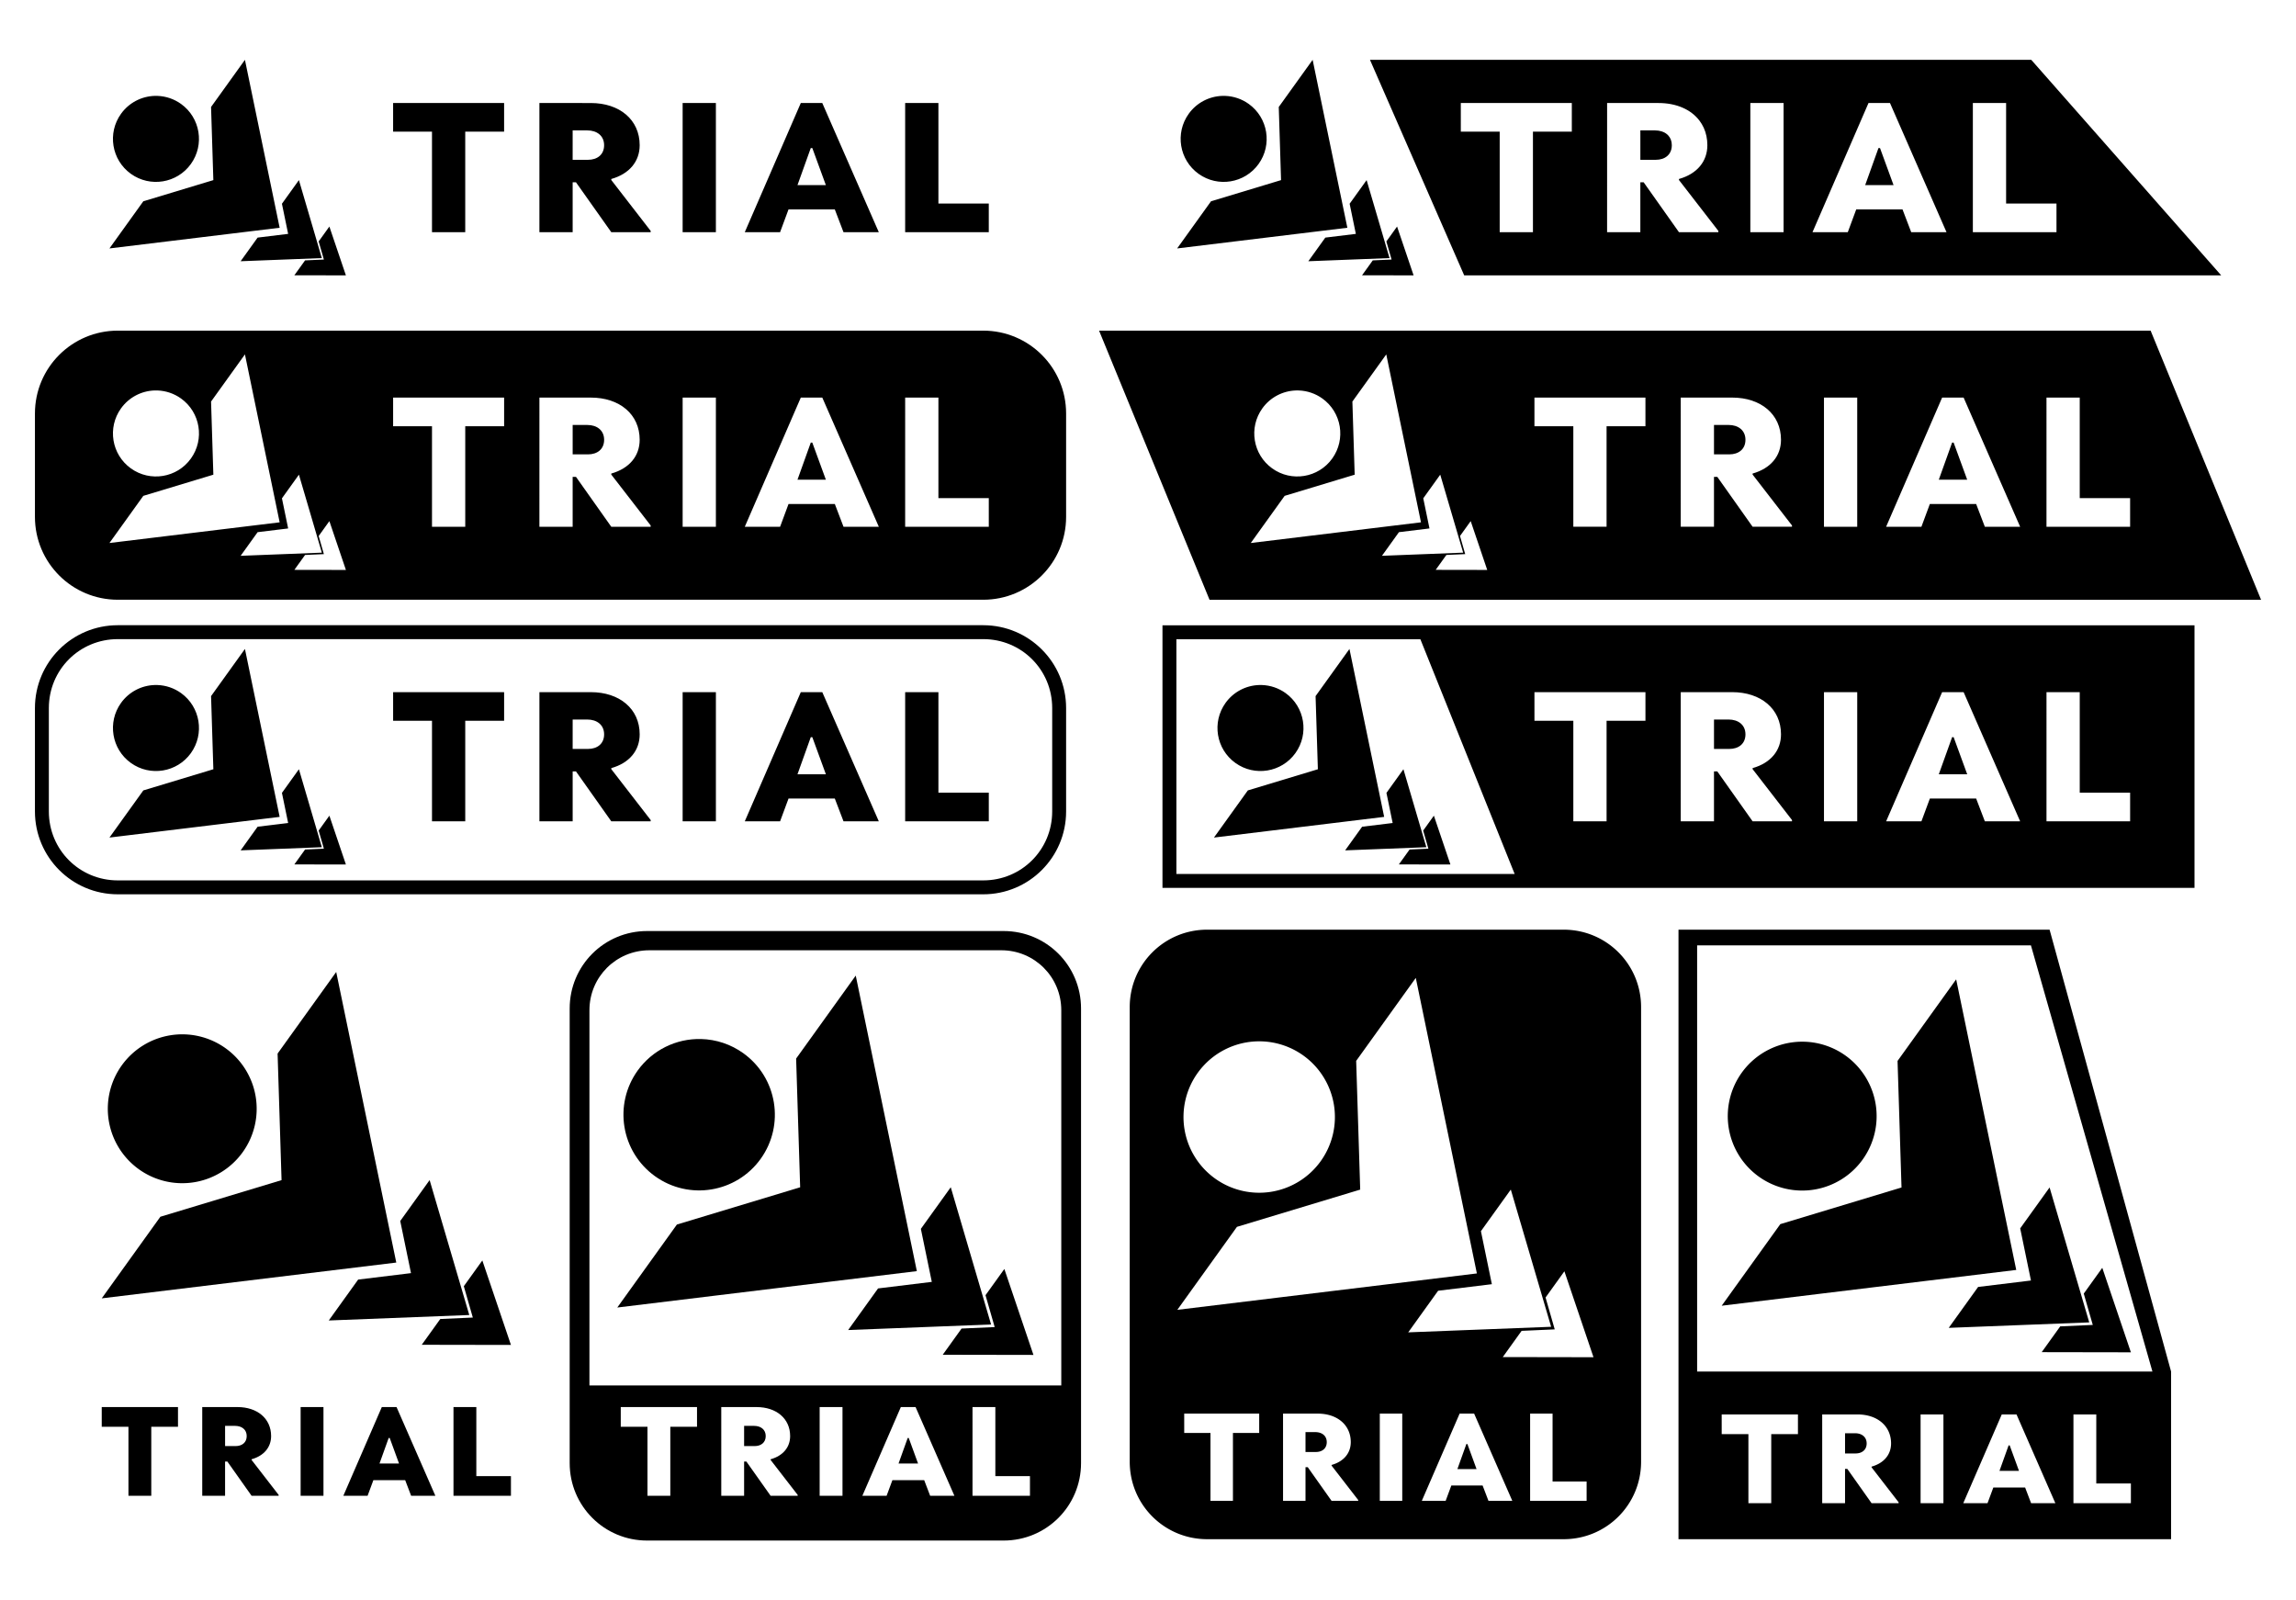 <?xml version="1.0" encoding="UTF-8" standalone="no"?>
<!-- Created with Inkscape (http://www.inkscape.org/) -->

<svg
   width="330mm"
   height="230mm"
   viewBox="0 0 330 230"
   version="1.1"
   id="svg5"
   inkscape:version="1.2.2 (b0a8486541, 2022-12-01)"
   sodipodi:docname="logos.svg"
   xmlns:inkscape="http://www.inkscape.org/namespaces/inkscape"
   xmlns:sodipodi="http://sodipodi.sourceforge.net/DTD/sodipodi-0.dtd"
   xmlns="http://www.w3.org/2000/svg"
   xmlns:svg="http://www.w3.org/2000/svg">
  <sodipodi:namedview
     id="namedview7"
     pagecolor="#ffffff"
     bordercolor="#666666"
     borderopacity="1.0"
     inkscape:showpageshadow="2"
     inkscape:pageopacity="0.0"
     inkscape:pagecheckerboard="0"
     inkscape:deskcolor="#d1d1d1"
     inkscape:document-units="mm"
     showgrid="false"
     inkscape:zoom="0.67521168"
     inkscape:cx="541.31173"
     inkscape:cy="453.19121"
     inkscape:window-width="1916"
     inkscape:window-height="1029"
     inkscape:window-x="0"
     inkscape:window-y="25"
     inkscape:window-maximized="1"
     inkscape:current-layer="layer1" />
  <defs
     id="defs2">
    <rect
       x="90.973"
       y="503.684"
       width="462.936"
       height="204.706"
       id="rect1283" />
  </defs>
  <g
     inkscape:label="Layer 1"
     inkscape:groupmode="layer"
     id="layer1"
     transform="translate(-33.023,-120.714)">
    <g
       id="g1227"
       inkscape:label="logo"
       transform="rotate(35.696,-221.357,234.829)"
       inkscape:export-filename="docs/images/logos/trial badge.svg"
       inkscape:export-xdpi="142.09"
       inkscape:export-ydpi="142.09">
      <path
         style="fill:#000000;fill-opacity:1;stroke:none;stroke-width:0.265px;stroke-linecap:butt;stroke-linejoin:miter;stroke-opacity:1"
         d="M 39.396,78.974 V 93.413 L 50.472,107.852 39.396,122.291 v 14.439 L 70.775,107.852 Z"
         id="path289"
         sodipodi:nodetypes="ccccccc" />
      <path
         style="fill:#000000;fill-opacity:1;stroke:none;stroke-width:0.151px;stroke-linecap:butt;stroke-linejoin:miter;stroke-opacity:1"
         d="m 67.752,95.43 v 7.239 l 5.627,5.183 -5.627,5.183 v 7.239 L 83.694,107.852 Z"
         id="path289-7"
         sodipodi:nodetypes="ccccccc" />
      <path
         style="fill:#000000;fill-opacity:1;stroke:none;stroke-width:0.099px;stroke-linecap:butt;stroke-linejoin:miter;stroke-opacity:1"
         d="m 80.642,100.39 v 4.561 l 3.679,2.901 -3.679,2.901 v 4.561 l 10.424,-7.462 z"
         id="path289-5"
         sodipodi:nodetypes="ccccccc" />
      <path
         id="path1220"
         style="stroke-width:5;stroke-linecap:round;stroke-linejoin:bevel;paint-order:markers stroke fill"
         d="M 43.593,107.852 A 10.698,10.698 0 0 1 32.895,118.55 10.698,10.698 0 0 1 22.197,107.852 10.698,10.698 0 0 1 32.895,97.154 10.698,10.698 0 0 1 43.593,107.852 Z" />
    </g>
    <path
       id="path1337"
       style="font-weight:bold;font-size:144px;line-height:1.25;font-family:'Concourse C6';-inkscape-font-specification:'Concourse C6 Bold';letter-spacing:0px;word-spacing:0px;white-space:pre;stroke-width:0.175"
       d="m 47.646,322.932 v 2.828 h 3.839 v 9.924 h 3.282 v -9.924 h 3.839 v -2.828 z m 14.445,0 v 12.752 h 3.282 v -4.924 h 0.328 l 3.485,4.924 h 3.889 v -0.126 l -3.889,-5.026 v -0.101 c 1.793,-0.505 2.803,-1.742 2.803,-3.333 0,-2.525 -1.995,-4.167 -4.823,-4.167 z m 14.141,0 v 12.752 h 3.283 v -12.752 z m 11.667,0 -5.53,12.752 h 3.485 l 0.834,-2.247 h 4.571 l 0.858,2.247 H 95.6 l -5.581,-12.752 z m 10.303,0 v 12.752 h 8.257 v -2.828 h -4.975 v -9.924 z m -32.828,2.702 h 1.44 c 0.96,0 1.667,0.531 1.667,1.465 0,0.934 -0.682,1.439 -1.591,1.439 h -1.515 z m 23.51,1.743 h 0.151 l 1.338,3.662 h -2.803 z"
       inkscape:label="text" />
    <path
       id="rect14707"
       style="fill:#000000;fill-opacity:1;stroke:none;stroke-width:2;stroke-linecap:round;stroke-linejoin:miter;stroke-dasharray:none;stroke-opacity:1;paint-order:markers stroke fill"
       d="m 274.27,254.322 v 87.597 h 70.799 v -24.094 l -17.462,-63.503 z m 2.679,2.257 h 47.977 l 17.462,61.246 h -65.44 z m 37.23,4.881 -8.425,11.726 0.57,18.189 -17.42,5.264 -8.425,11.726 42.334,-5.143 z m -21.866,8.964 a 10.698,10.698 0 0 0 -8.951,4.452 10.698,10.698 0 0 0 2.446,14.93 10.698,10.698 0 0 0 14.93,-2.446 10.698,10.698 0 0 0 -2.446,-14.93 10.698,10.698 0 0 0 -5.979,-2.007 z m 35.293,20.945 -4.224,5.879 1.546,7.493 -7.594,0.926 -4.224,5.879 20.196,-0.786 z m 7.574,11.549 -2.661,3.704 1.296,4.503 -4.681,0.209 -2.661,3.704 12.82,0.022 z m -54.701,21.072 h 10.96 v 2.828 h -3.839 v 9.924 h -3.282 v -9.924 h -3.839 z m 14.445,0 h 5.076 c 2.828,0 4.823,1.641 4.823,4.167 0,1.591 -1.01,2.828 -2.803,3.333 v 0.101 l 3.889,5.026 v 0.126 h -3.889 l -3.485,-4.924 h -0.328 v 4.924 h -3.282 z m 14.141,0 h 3.283 v 12.752 h -3.283 z m 11.667,0 h 2.121 l 5.581,12.752 h -3.485 l -0.858,-2.247 h -4.571 l -0.834,2.247 h -3.485 z m 10.303,0 h 3.282 v 9.924 h 4.975 v 2.828 h -8.257 z m -32.828,2.702 v 2.904 h 1.515 c 0.909,0 1.591,-0.505 1.591,-1.439 0,-0.934 -0.707,-1.465 -1.667,-1.465 z m 23.51,1.743 -1.313,3.662 h 2.803 l -1.338,-3.662 z"
       inkscape:label="badge mixed angled" />
    <path
       id="rect1406"
       style="fill:#000000;fill-opacity:1;stroke:none;stroke-width:5.253;stroke-linecap:round;stroke-linejoin:bevel;paint-order:markers stroke fill"
       d="m 126.034,254.518 c -6.167,0 -11.132,4.965 -11.132,11.132 v 65.333 c 0,6.167 4.965,11.132 11.132,11.132 h 51.233 c 6.167,0 11.132,-4.965 11.132,-11.132 v -65.333 c 0,-6.167 -4.965,-11.132 -11.132,-11.132 z m 0.326,2.764 h 50.581 c 4.774,0 8.618,3.843 8.618,8.617 v 53.924 h -67.817 v -53.924 c 0,-4.774 3.844,-8.617 8.618,-8.617 z m 29.657,3.639 -8.568,11.926 0.58,18.499 -17.717,5.353 -8.568,11.926 43.055,-5.231 z m -22.238,9.117 c -3.597,-0.089 -7.005,1.607 -9.104,4.528 -3.506,4.88 -2.392,11.678 2.488,15.185 4.88,3.506 11.678,2.392 15.185,-2.488 3.506,-4.88 2.392,-11.678 -2.488,-15.185 -1.776,-1.276 -3.895,-1.987 -6.081,-2.041 z m 35.894,21.302 -4.296,5.979 1.572,7.62 -7.724,0.942 -4.296,5.979 20.539,-0.8 z m 7.703,11.747 -2.707,3.767 1.318,4.58 -4.761,0.213 -2.706,3.767 13.038,0.023 z m -55.132,19.846 h 10.96 V 325.76 h -3.839 v 9.924 h -3.282 V 325.76 h -3.839 z m 14.445,0 h 5.076 c 2.828,0 4.823,1.641 4.823,4.167 0,1.591 -1.01,2.828 -2.803,3.333 v 0.101 l 3.889,5.026 v 0.126 h -3.889 l -3.485,-4.924 h -0.328 v 4.924 h -3.282 z m 14.141,0 h 3.283 v 12.752 h -3.283 z m 11.667,0 h 2.121 l 5.581,12.752 h -3.485 l -0.858,-2.247 h -4.571 l -0.834,2.247 h -3.485 z m 10.303,0 h 3.282 v 9.924 h 4.975 v 2.828 h -8.257 z m -32.828,2.702 v 2.904 h 1.515 c 0.909,0 1.591,-0.505 1.591,-1.439 0,-0.934 -0.707,-1.465 -1.667,-1.465 z m 23.51,1.743 -1.313,3.662 h 2.803 l -1.338,-3.662 z"
       inkscape:label="badge mixed rounded"
       inkscape:export-filename="docs/images/logos/trial badge mixed rounded.svg"
       inkscape:export-xdpi="142.09"
       inkscape:export-ydpi="142.09" />
    <path
       id="rect1406-9"
       style="fill:#000000;fill-opacity:1;stroke:none;stroke-width:5.253;stroke-linecap:round;stroke-linejoin:bevel;paint-order:markers stroke fill"
       d="m 206.529,254.322 c -6.167,0 -11.132,4.965 -11.132,11.132 v 65.333 c 0,6.167 4.965,11.132 11.132,11.132 h 51.233 c 6.167,0 11.132,-4.965 11.132,-11.132 v -65.333 c 0,-6.167 -4.965,-11.132 -11.132,-11.132 z m 29.983,6.931 8.781,42.473 -43.055,5.231 8.568,-11.926 17.717,-5.353 -0.58,-18.499 z m -22.238,9.117 a 10.88,10.88 0 0 1 6.081,2.041 10.88,10.88 0 0 1 2.488,15.185 10.88,10.88 0 0 1 -15.185,2.488 10.88,10.88 0 0 1 -2.488,-15.185 10.88,10.88 0 0 1 9.104,-4.528 z m 35.894,21.302 5.796,19.721 -20.539,0.799 4.296,-5.979 7.724,-0.942 -1.572,-7.621 z m 7.703,11.746 4.182,12.349 -13.038,-0.023 2.706,-3.767 4.761,-0.212 -1.318,-4.58 z m -54.644,20.455 h 10.778 v 2.781 h -3.774 v 9.76 h -3.229 v -9.76 h -3.774 z m 14.205,0 h 4.991 c 2.781,0 4.743,1.614 4.743,4.097 0,1.565 -0.993,2.782 -2.756,3.278 v 0.099 l 3.825,4.942 v 0.124 h -3.825 l -3.427,-4.843 h -0.323 v 4.843 h -3.228 z m 13.907,0 h 3.228 v 12.541 h -3.228 z m 11.473,0 h 2.086 l 5.489,12.541 h -3.427 l -0.844,-2.21 h -4.495 l -0.82,2.21 h -3.427 z m 10.132,0 h 3.228 v 9.76 h 4.892 v 2.781 h -8.12 z m -32.284,2.657 v 2.856 h 1.49 c 0.894,0 1.564,-0.497 1.564,-1.415 0,-0.919 -0.695,-1.44 -1.639,-1.44 z m 23.121,1.714 -1.291,3.601 h 2.756 l -1.316,-3.601 z"
       inkscape:label="badge black rounded"
       inkscape:export-filename="docs/images/logos/trial badge mixed square.svg"
       inkscape:export-xdpi="142.09"
       inkscape:export-ydpi="142.09" />
    <path
       id="rect14635"
       style="color:#000000;fill:#000000;stroke-linecap:round;-inkscape-stroke:none;paint-order:markers stroke fill"
       d="m 200.104,210.584 v 1 36.728 h 148.332 v -37.728 z m 2,2 h 35.068 l 13.549,33.729 h -48.617 z m 24.874,1.396 -4.869,6.776 0.33,10.511 -10.067,3.042 -4.868,6.776 24.464,-2.972 z m -12.964,5.181 c -1.92,0.054 -3.716,1 -4.845,2.572 -1.992,2.773 -1.359,6.636 1.413,8.628 2.773,1.992 6.636,1.359 8.628,-1.413 1.992,-2.773 1.359,-6.636 -1.413,-8.628 -0.993,-0.713 -2.175,-1.116 -3.397,-1.158 -0.129,-0.004 -0.257,-0.005 -0.386,-10e-4 z m 39.553,1.025 h 15.954 v 4.117 h -5.587 v 14.447 h -4.779 v -14.447 h -5.588 z m 21.027,0 h 7.389 c 4.117,0 7.021,2.389 7.021,6.065 0,2.316 -1.471,4.117 -4.081,4.852 v 0.147 l 5.661,7.315 v 0.184 h -5.661 l -5.073,-7.169 h -0.478 v 7.169 h -4.779 z m 20.586,0 h 4.779 v 18.564 h -4.779 z m 16.983,0 h 3.088 l 8.124,18.564 h -5.073 l -1.25,-3.272 h -6.653 l -1.213,3.272 h -5.073 z m 14.999,0 h 4.779 v 14.447 h 7.241 v 4.118 h -12.02 z m -47.789,3.934 v 4.227 h 2.206 c 1.323,0 2.316,-0.735 2.316,-2.095 0,-1.36 -1.029,-2.132 -2.426,-2.132 z m 34.224,2.536 -1.912,5.33 h 4.08 l -1.949,-5.33 z m -78.861,4.609 -2.441,3.398 0.893,4.329 -4.389,0.535 -2.441,3.397 11.671,-0.454 z m 4.377,6.674 -1.538,2.141 0.749,2.602 -2.705,0.121 -1.538,2.14 7.408,0.013 z"
       inkscape:label="vertical mixed square"
       inkscape:export-filename="docs/images/logos/trial vertical mixed square.svg"
       inkscape:export-xdpi="142.09"
       inkscape:export-ydpi="142.09" />
    <path
       id="rect11560"
       style="fill:#000000;fill-opacity:1;stroke-width:2;stroke-linecap:round;stroke-linejoin:bevel;paint-order:markers stroke fill"
       d="m 221.686,129.313 -4.869,6.776 0.33,10.511 -10.067,3.042 -4.868,6.776 24.464,-2.972 z m 8.241,0 13.543,30.975 h 108.804 l -27.301,-30.975 z m -21.205,5.181 c -1.92,0.054 -3.716,1 -4.845,2.572 -1.992,2.773 -1.359,6.636 1.413,8.628 2.773,1.992 6.636,1.359 8.628,-1.413 1.992,-2.773 1.359,-6.636 -1.413,-8.628 -0.993,-0.713 -2.175,-1.116 -3.397,-1.158 -0.129,-0.004 -0.257,-0.005 -0.386,-0.001 z m 34.261,1.025 h 15.954 v 4.117 h -5.587 v 14.447 h -4.779 v -14.447 h -5.588 z m 21.027,0 h 7.389 c 2.573,0 4.673,0.933 5.885,2.531 0.121,0.16 0.233,0.326 0.336,0.499 0.103,0.173 0.197,0.352 0.281,0.537 0.084,0.185 0.159,0.376 0.223,0.574 0.064,0.197 0.119,0.4 0.162,0.609 0.044,0.209 0.077,0.423 0.099,0.642 0.022,0.219 0.034,0.444 0.034,0.674 0,2.316 -1.471,4.117 -4.081,4.852 v 0.147 l 5.661,7.315 v 0.184 h -5.661 l -5.073,-7.169 h -0.478 v 7.169 h -4.779 z m 20.586,0 h 4.779 v 18.564 h -4.779 z m 16.983,0 h 3.088 l 8.124,18.564 h -5.073 l -1.25,-3.272 h -6.653 l -1.213,3.272 h -5.073 z m 14.999,0 h 4.779 v 14.447 h 7.241 v 4.118 H 316.578 Z m -47.789,3.934 v 4.227 h 2.206 c 0.165,0 0.326,-0.011 0.48,-0.034 0.154,-0.023 0.301,-0.057 0.441,-0.102 0.14,-0.045 0.272,-0.101 0.394,-0.168 0.614,-0.335 1.001,-0.941 1.001,-1.791 0,-0.595 -0.197,-1.078 -0.536,-1.432 -0.097,-0.101 -0.205,-0.192 -0.324,-0.272 -0.178,-0.12 -0.379,-0.216 -0.598,-0.286 -0.146,-0.047 -0.301,-0.082 -0.463,-0.106 -0.162,-0.024 -0.331,-0.036 -0.505,-0.036 z m 34.224,2.536 -1.912,5.33 h 4.08 l -1.949,-5.33 z m -73.569,4.609 -2.441,3.397 0.893,4.33 -4.389,0.535 -2.441,3.397 11.671,-0.454 z m 4.377,6.674 -1.538,2.14 0.749,2.602 -2.705,0.121 -1.538,2.14 7.408,0.013 z"
       inkscape:label="vertical mixed angled"
       inkscape:export-filename="docs/images/logos/trial vertical mixed angled.svg"
       inkscape:export-xdpi="142.09"
       inkscape:export-ydpi="142.09" />
    <path
       id="rect11560-2-9"
       style="fill:#000000;fill-opacity:1;stroke-width:2;stroke-linecap:round;stroke-linejoin:bevel;paint-order:markers stroke fill"
       d="m 190.99,168.232 15.875,38.674 h 151.137 l -15.875,-38.674 z m 41.279,3.415 4.989,24.133 -24.464,2.972 4.868,-6.776 10.067,-3.042 -0.33,-10.511 z m -12.772,5.178 c 0.064,2.5e-4 0.129,0.002 0.193,0.004 1.222,0.042 2.404,0.445 3.397,1.158 2.773,1.992 3.406,5.855 1.413,8.628 -1.992,2.773 -5.855,3.406 -8.628,1.413 -2.773,-1.992 -3.406,-5.855 -1.413,-8.628 1.129,-1.572 2.925,-2.518 4.845,-2.572 0.064,-0.002 0.128,-0.003 0.192,-0.003 z m 34.069,1.027 h 15.954 v 4.117 h -5.587 v 14.447 h -4.779 V 181.969 h -5.588 z m 21.027,0 h 7.389 c 4.117,0 7.021,2.389 7.021,6.065 0,2.316 -1.471,4.117 -4.081,4.852 v 0.147 l 5.661,7.315 v 0.184 h -5.661 l -5.073,-7.169 h -0.478 v 7.169 h -4.779 z m 20.586,0 h 4.779 v 18.564 h -4.779 z m 16.983,0 h 3.088 l 8.124,18.564 h -5.073 l -1.25,-3.272 h -6.653 l -1.213,3.272 h -5.073 z m 14.999,0 h 4.779 v 14.447 h 7.241 v 4.118 h -12.02 z m -47.789,3.934 v 4.227 h 2.206 c 1.323,0 2.316,-0.735 2.316,-2.095 0,-1.36 -1.029,-2.132 -2.426,-2.132 z m 34.224,2.536 -1.912,5.33 h 4.08 l -1.949,-5.33 z m -73.569,4.609 3.294,11.206 -11.671,0.454 2.441,-3.397 4.389,-0.535 -0.893,-4.33 z m 4.377,6.674 2.376,7.017 -7.408,-0.013 1.538,-2.14 2.705,-0.121 -0.749,-2.602 z"
       sodipodi:nodetypes="cccccccccccccccccscscccccccccccscccccccccccccccccccccccccccccccccsssccccccccccccccccccccc"
       inkscape:label="vertical black angled"
       inkscape:export-filename="docs/images/logos/trial vertical black angled.svg"
       inkscape:export-xdpi="142.09"
       inkscape:export-ydpi="142.09" />
    <path
       id="rect9896"
       style="color:#000000;fill:#000000;stroke-linecap:round;stroke-linejoin:bevel;-inkscape-stroke:none;paint-order:markers stroke fill"
       d="m 49.955,210.566 c -6.581,0 -11.91,5.329 -11.91,11.91 v 14.853 c 0,6.581 5.329,11.91 11.91,11.91 H 174.341 c 6.581,0 11.912,-5.329 11.912,-11.91 v -14.853 c 0,-6.581 -5.331,-11.91 -11.912,-11.91 z m 0,2 H 174.341 c 5.508,0 9.912,4.402 9.912,9.91 v 14.853 c 0,5.508 -4.404,9.911 -9.912,9.911 H 49.955 c -5.508,0 -9.911,-4.403 -9.911,-9.911 v -14.853 c 0,-5.508 4.403,-9.91 9.911,-9.91 z m 18.273,1.414 -4.869,6.776 0.33,10.511 -10.067,3.042 -4.868,6.776 24.464,-2.972 z m -12.964,5.181 c -1.92,0.054 -3.716,1 -4.845,2.572 -1.992,2.773 -1.359,6.636 1.413,8.628 2.773,1.992 6.636,1.359 8.628,-1.413 1.992,-2.773 1.359,-6.636 -1.413,-8.628 -0.993,-0.713 -2.175,-1.116 -3.397,-1.158 -0.129,-0.004 -0.257,-0.005 -0.386,-10e-4 z m 34.261,1.025 v 4.117 h 5.588 v 14.447 h 4.779 v -14.447 h 5.587 v -4.117 z m 21.027,0 v 18.564 h 4.779 v -7.169 h 0.478 l 5.073,7.169 h 5.661 v -0.184 l -5.661,-7.315 v -0.147 c 2.61,-0.735 4.081,-2.537 4.081,-4.852 0,-3.676 -2.904,-6.065 -7.021,-6.065 z m 20.586,0 v 18.564 h 4.779 v -18.564 z m 16.983,0 -8.051,18.564 h 5.073 l 1.213,-3.272 h 6.653 l 1.25,3.272 h 5.073 l -8.124,-18.564 z m 14.999,0 v 18.564 h 12.02 v -4.118 h -7.241 v -14.447 z m -47.789,3.934 h 2.095 c 1.397,0 2.426,0.772 2.426,2.132 0,1.36 -0.993,2.095 -2.316,2.095 h -2.206 z m 34.224,2.536 h 0.22 l 1.949,5.33 h -4.08 z m -73.569,4.609 -2.441,3.398 0.893,4.329 -4.389,0.535 -2.441,3.397 11.671,-0.454 z m 4.377,6.674 -1.538,2.141 0.749,2.602 -2.705,0.121 -1.538,2.14 7.408,0.013 z"
       inkscape:label="vertical white rounded"
       inkscape:export-filename="docs/images/logos/trial vertical white rounded.svg"
       inkscape:export-xdpi="142.09"
       inkscape:export-ydpi="142.09" />
    <path
       id="path11472"
       style="color:#000000;fill:#000000;stroke-linecap:round;stroke-linejoin:bevel;-inkscape-stroke:none;paint-order:markers stroke fill"
       d="m 49.955,168.232 c -6.581,0 -11.91,5.329 -11.91,11.91 v 14.853 c 0,6.581 5.329,11.91 11.91,11.91 H 174.341 c 6.581,0 11.912,-5.329 11.912,-11.91 v -14.853 c 0,-6.581 -5.331,-11.91 -11.912,-11.91 z m 18.273,3.415 4.989,24.133 -24.464,2.972 4.868,-6.776 10.067,-3.042 -0.33,-10.511 z m -12.964,5.181 c 0.128,-0.004 0.257,-0.003 0.386,10e-4 1.222,0.042 2.404,0.445 3.397,1.158 2.773,1.992 3.406,5.855 1.413,8.628 -1.992,2.773 -5.855,3.406 -8.628,1.413 -2.773,-1.992 -3.406,-5.855 -1.413,-8.628 1.129,-1.572 2.925,-2.518 4.845,-2.572 z m 34.261,1.025 h 15.954 v 4.117 h -5.587 v 14.447 H 95.113 V 181.969 H 89.525 Z m 21.027,0 h 7.389 c 4.117,0 7.021,2.389 7.021,6.065 0,2.316 -1.471,4.117 -4.081,4.852 v 0.147 l 5.661,7.315 v 0.184 h -5.661 l -5.073,-7.169 h -0.478 v 7.169 h -4.779 z m 20.586,0 h 4.779 v 18.564 h -4.779 z m 16.983,0 h 3.088 l 8.124,18.564 h -5.073 l -1.25,-3.272 h -6.653 l -1.213,3.272 h -5.073 z m 14.999,0 h 4.779 v 14.447 h 7.241 v 4.118 h -12.02 z m -47.789,3.934 v 4.227 h 2.206 c 1.323,0 2.316,-0.735 2.316,-2.095 0,-1.36 -1.029,-2.132 -2.426,-2.132 z m 34.224,2.536 -1.912,5.33 h 4.08 l -1.949,-5.33 z m -73.569,4.609 3.294,11.206 -11.671,0.454 2.441,-3.397 4.389,-0.535 -0.893,-4.33 z m 4.377,6.674 2.376,7.017 -7.408,-0.013 1.538,-2.14 2.705,-0.121 -0.749,-2.602 z"
       inkscape:label="vertical black rounded"
       inkscape:export-filename="docs/images/logos/trial vertical black rounded.svg"
       inkscape:export-xdpi="142.09"
       inkscape:export-ydpi="142.09" />
    <path
       id="path289-4-6"
       style="fill:#000000;fill-opacity:1;stroke:none;stroke-width:0.153px;stroke-linecap:butt;stroke-linejoin:miter;stroke-opacity:1"
       d="m 68.227,129.313 -4.869,6.776 0.33,10.511 -10.067,3.042 -4.868,6.776 24.464,-2.972 z m -12.964,5.181 c -1.92,0.054 -3.716,1 -4.845,2.572 -1.992,2.773 -1.359,6.636 1.413,8.628 2.773,1.992 6.636,1.359 8.628,-1.413 1.992,-2.773 1.359,-6.636 -1.413,-8.628 -0.993,-0.713 -2.175,-1.116 -3.397,-1.158 -0.129,-0.004 -0.257,-0.005 -0.386,-0.001 z m 34.261,1.025 v 4.117 h 5.588 v 14.447 h 4.779 v -14.447 h 5.587 v -4.117 z m 21.027,0 v 18.564 h 4.779 v -7.169 h 0.478 l 5.073,7.169 h 5.661 v -0.184 l -5.661,-7.315 v -0.147 c 2.61,-0.735 4.081,-2.537 4.081,-4.852 0,-3.676 -2.904,-6.065 -7.021,-6.065 z m 20.586,0 v 18.564 h 4.779 V 135.519 Z m 16.983,0 -8.051,18.564 h 5.073 l 1.213,-3.272 h 6.653 l 1.25,3.272 h 5.073 l -8.124,-18.564 z m 14.999,0 v 18.564 h 12.02 v -4.118 H 167.899 V 135.519 Z m -47.789,3.934 h 2.095 c 1.397,0 2.426,0.772 2.426,2.132 0,1.36 -0.993,2.095 -2.316,2.095 h -2.206 z m 34.224,2.536 h 0.22 l 1.949,5.33 h -4.08 z m -73.569,4.609 -2.441,3.397 0.893,4.33 -4.389,0.535 -2.441,3.397 11.671,-0.454 z m 4.377,6.674 -1.538,2.14 0.749,2.602 -2.705,0.121 -1.538,2.14 7.408,0.013 z"
       inkscape:label="vertical"
       inkscape:export-filename="docs/images/logos/trial vertical.svg"
       inkscape:export-xdpi="142.09"
       inkscape:export-ydpi="142.09" />
  </g>
</svg>
